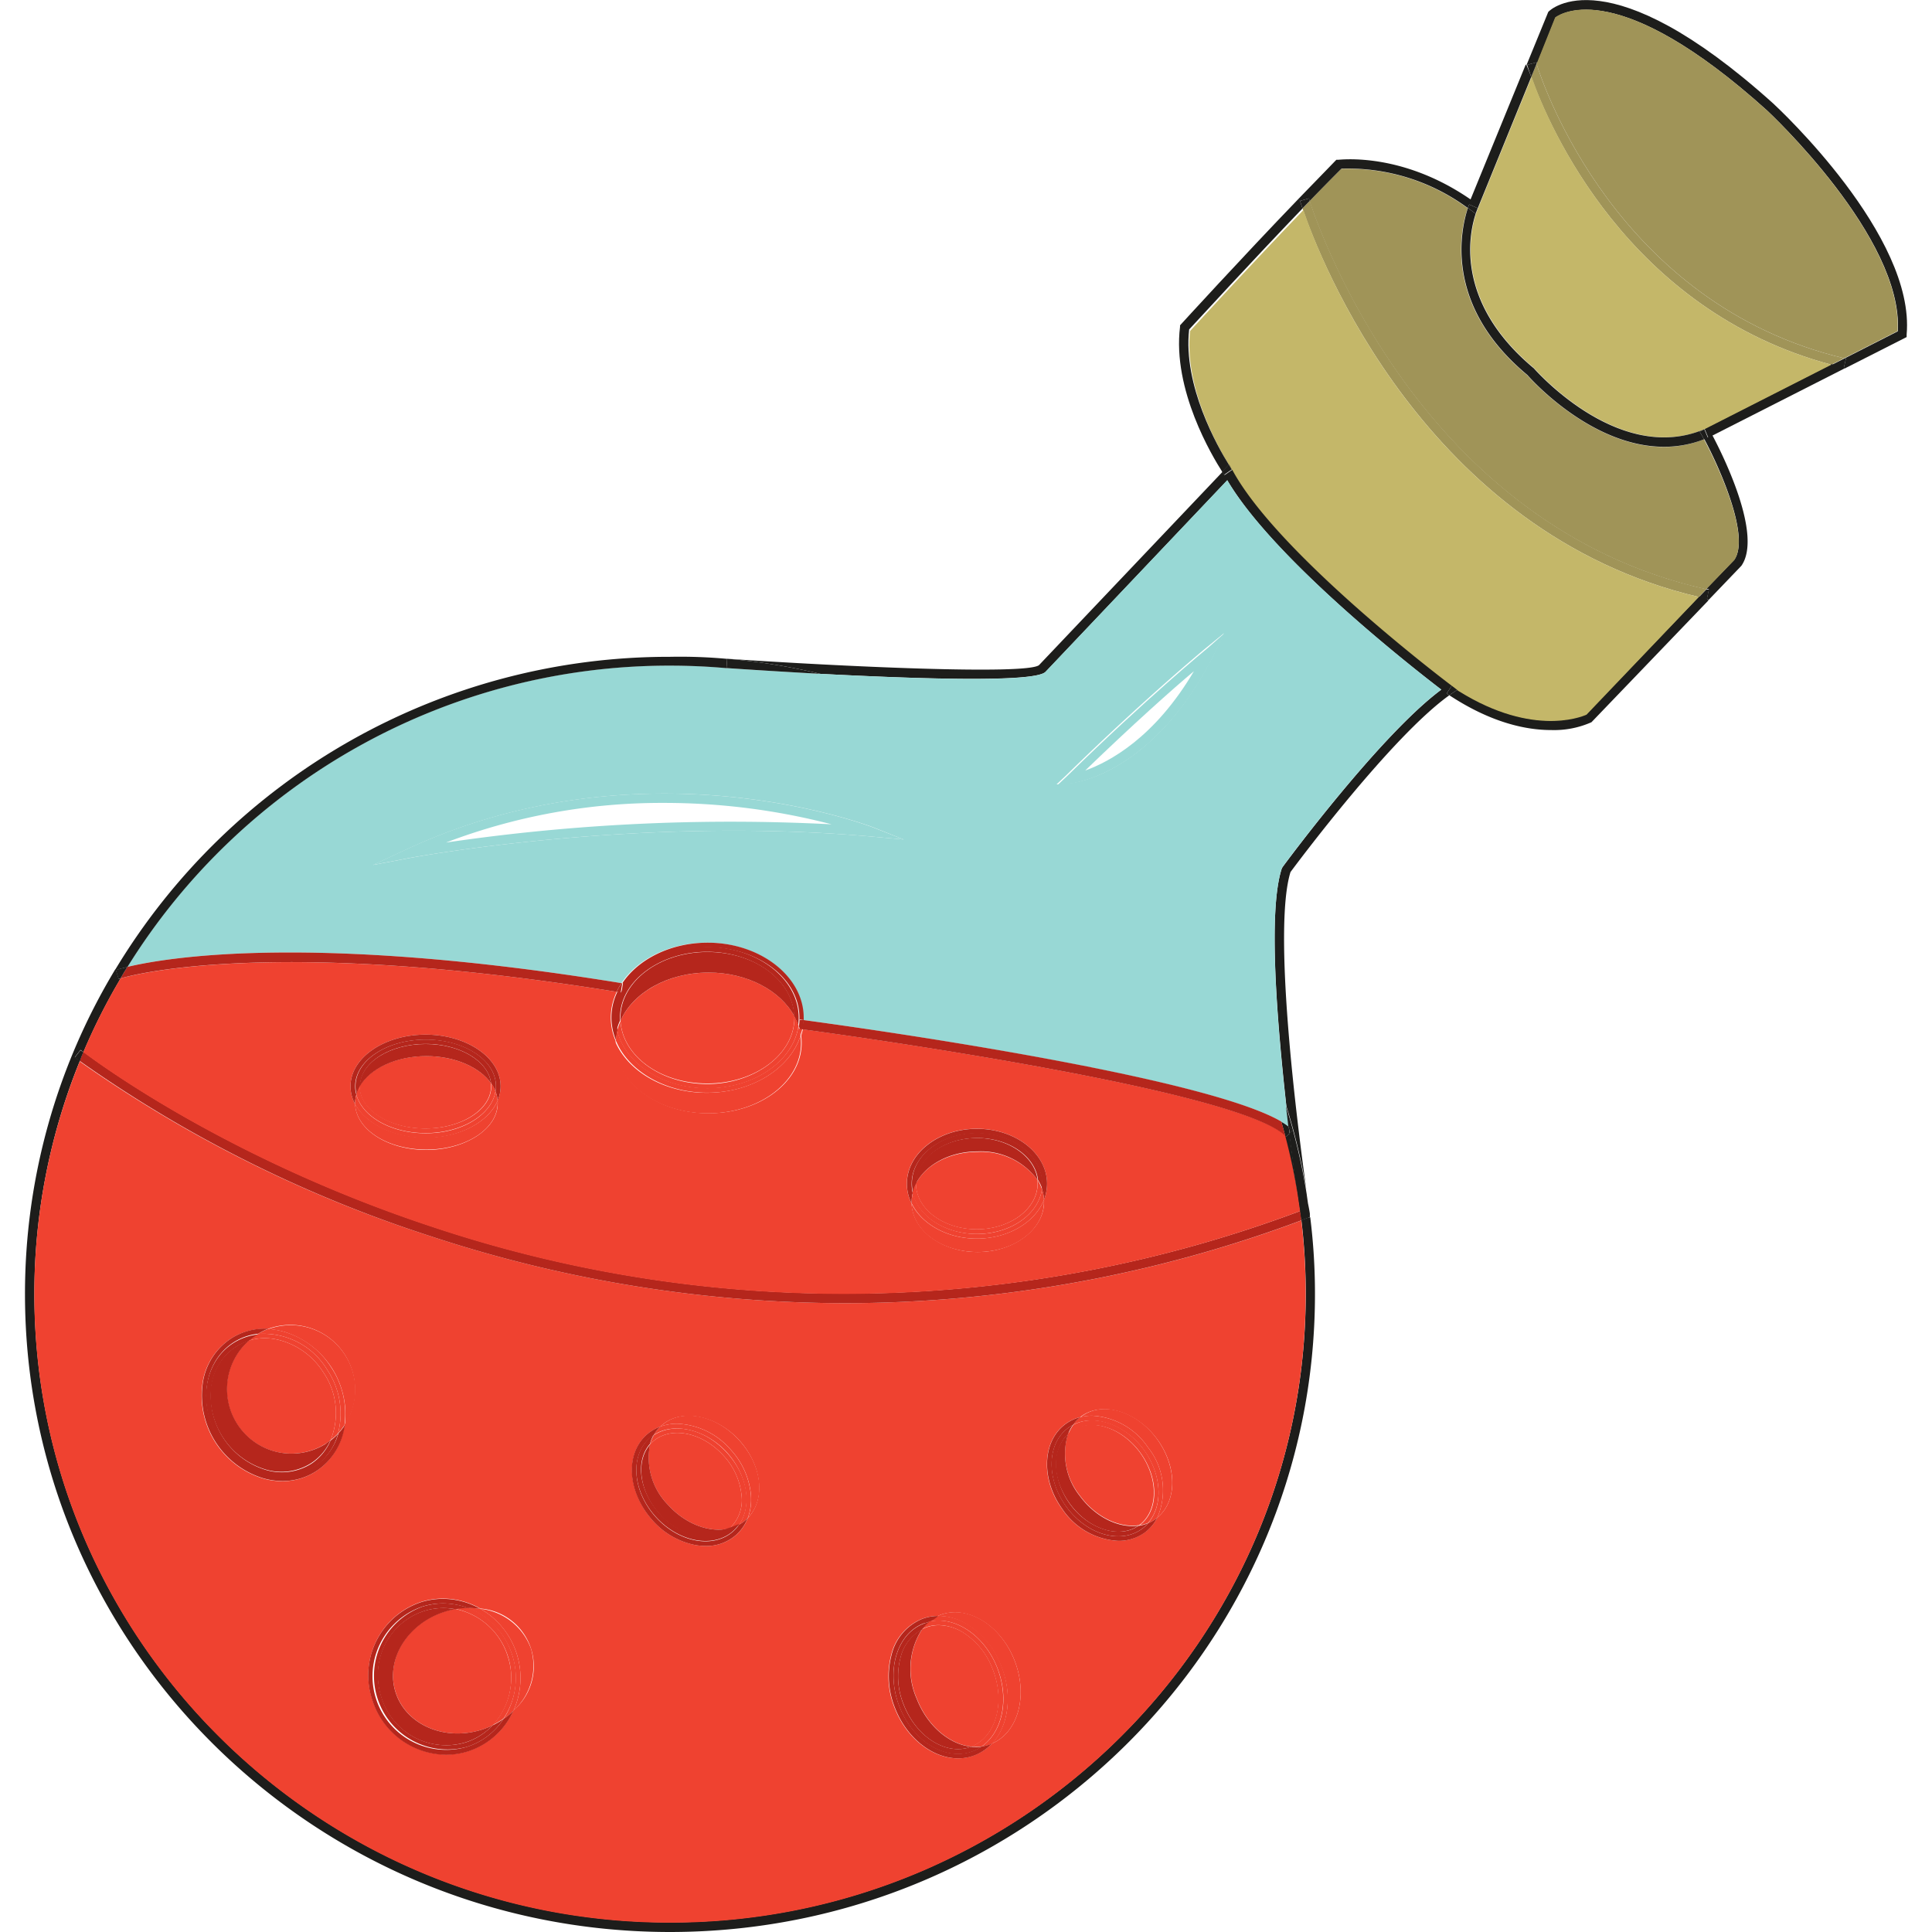 <svg id="Layer_3" height="512" viewBox="0 0 202.24 207.61" width="512" xmlns="http://www.w3.org/2000/svg" data-name="Layer 3"><g transform="translate(-167.32 -141.2)"><path d="m355.17 152.31c.63.58 15.29 14.24 14.35 24.83v.28l-6.7 3.4-.05-.1.23-1h-.17l5.74-2.92c.61-10.07-13.9-23.59-14.05-23.73-15.91-14.34-22-10.48-22.72-10l-2 5-.05-.17-1 .27h-.07l2.33-5.69c.24-.29 6.45-6.11 24.16 9.83z" fill="#1d1d1b"/><path d="m354.49 153.05c.15.14 14.66 13.66 14.05 23.73l-5.74 2.92c-24.44-5.83-32.35-29.38-33.05-31.63l2-5c.71-.5 6.83-4.36 22.74 9.98z" fill="#a09458"/><path d="m363 179.74-.23 1c-.44-.1-.88-.21-1.31-.33l1.37-.69z" fill="#1d1d1b"/><path d="m362.8 179.7-1.37.69c-21.89-5.83-30.37-25.64-32.25-30.92l.57-1.4c.7 2.25 8.61 25.8 33.05 31.63z" fill="#a09458"/><path d="m362.79 180.82-14.13 7.18c1.11 2.1 5.41 10.71 3.1 14l-3.53 3.68-.17-.16.21-1-.27-.06 3-3.11c1.73-2.48-1.57-9.88-3.24-13a3.16 3.16 0 0 0 .43-.16l-.39-.92 13.65-6.94c.43.12.87.23 1.31.33z" fill="#1d1d1b"/><path d="m361.43 180.39-13.65 6.94c-9.18 3.84-18.13-6.4-18.28-6.56-8.77-7.3-6.86-14.87-6.2-16.76.09-.25.15-.4.17-.44l5.75-14.11c1.84 5.29 10.32 25.1 32.21 30.93z" fill="#c4b769"/><path d="m347.74 188.41c1.67 3.11 5 10.51 3.24 13l-3 3.11c-30.52-6.78-41.54-38.4-42.62-41.71 1.18-1.22 2.33-2.39 3.41-3.47a21.74 21.74 0 0 1 13.58 4.24c-.65 1.88-2.87 10.23 6.39 17.93.08.09 6.73 7.72 14.7 7.72a11.73 11.73 0 0 0 4.3-.82z" fill="#a09458"/><path d="m348.27 204.57-.21 1-.87-.2.81-.84z" fill="#1d1d1b"/><path d="m348.23 205.71-12.58 13.1a9.92 9.92 0 0 1 -4.34.84c-2.65 0-6.4-.76-10.93-3.74l.27-.19.57-.39-.56-.42c8.22 5.51 13.79 3.34 14.46 3l12.07-12.6.87.2z" fill="#1d1d1b"/><path d="m347.78 187.33.39.92a3.16 3.16 0 0 1 -.43.16c-.07-.13-.13-.26-.2-.38l-.26-.45.46-.24z" fill="#1d1d1b"/><path d="m348 204.51-.81.84c-29.44-6.9-40.8-36.5-42.59-41.75l.78-.8c1.08 3.31 12.1 34.93 42.62 41.71z" fill="#a09458"/><path d="m347.74 187.34-.46.24.26.45c.07.12.13.25.2.38a11.73 11.73 0 0 1 -4.28.8c-8 0-14.62-7.63-14.7-7.72-9.26-7.7-7-16.05-6.39-17.93l.32.22.51.38.06-.14c-.66 1.89-2.57 9.46 6.2 16.76.15.16 9.1 10.4 18.28 6.56z" fill="#1d1d1b"/><path d="m347.19 205.35-12.07 12.65c-.67.3-6.24 2.47-14.46-3-.74-.55-18.76-14.21-23.59-23.16l-.28-.53c-1.17-1.87-4.95-8.47-4.27-14.54.86-.94 6.65-7.26 12.18-13 1.69 5.08 13.05 34.68 42.49 41.58z" fill="#c4b769"/><g fill="#1d1d1b"><path d="m329.75 148.07-.57 1.4c-.29-.8-.43-1.27-.44-1.3l1-.27z"/><path d="m329.18 149.47-5.75 14.11-.91-.41a4 4 0 0 0 -.15.39 21.74 21.74 0 0 0 -13.58-4.24c-1.08 1.08-2.23 2.25-3.41 3.47a2.73 2.73 0 0 1 -.08-.27l-1 .28-.18-.18c1.4-1.45 2.78-2.86 4-4.13l.12-.12h.17c.28 0 6.83-.86 14.25 4.26l5.92-14.47h.07s.24.51.53 1.31z"/><path d="m323.43 163.58s-.08.19-.17.44l-.06.14-.51-.38-.32-.22a4 4 0 0 1 .15-.39z"/><path d="m321.22 215.33-.57.39-.27.19-.29-.19.55-.83z"/><path d="m320.64 214.89-.55.83.29.19c-6.18 4.41-16.28 17.93-17.07 19-1.94 6.24.72 27.08 1.72 34.24a66.55 66.55 0 0 0 -2.16-9.07c-1-9.13-2-21-.49-25.56l.08-.14c.43-.59 10.51-14.21 17.06-19.07-3.1-2.37-18-14-23-22.5l-19.52 20.58c-1.15 1.19-14.07.75-24.21.22a68.67 68.67 0 0 0 -10-1.62c12.2.83 32.06 1.75 33.49.69l19.72-20.77.23.34.82-.57c4.83 9 22.85 22.66 23.59 23.21z"/></g><path d="m296.51 192.8c5 8.46 19.91 20.13 23 22.5-6.55 4.86-16.63 18.48-17.06 19.07l-.08.14c-1.47 4.55-.54 16.43.49 25.56.08.75.17 1.49.25 2.19a6.54 6.54 0 0 0 -.8-.54c-8.64-5-46.6-10.27-51.37-10.91a2.09 2.09 0 0 0 0-.25c0-4.44-4.65-8.06-10.35-8.06-4 0-7.46 1.77-9.18 4.35-33.17-5.4-48.78-2.78-53.1-1.75a68.5 68.5 0 0 1 58.3-32.38q3.08 0 6.07.27c2.22.15 5.92.39 10.09.62 10.14.53 23.06 1 24.21-.22zm-1.35 18.54 1-2.09-1.81 1.48c-.07.05-6.75 5.56-15.18 13.82l-1 .94h-.05.1l1.31-.13c.47.01 9.12-.96 15.63-14.02zm-36.83 19.76 3.42.31-3.19-1.27c-.24-.1-24.65-9.55-50.18 2.31l-3.66 1.7 4-.76c.2-.04 24.28-4.55 49.61-2.29z" fill="#98d8d5"/><path d="m305.43 272a66.25 66.25 0 0 1 .51 8.26c0 37.8-31.09 68.55-69.31 68.55s-69.31-30.75-69.31-68.55a67.46 67.46 0 0 1 9.68-34.86h.08l.32 1 .2-.06a65.2 65.2 0 0 0 -4 7.92l-.31-.24-.62.79.54.41a66.34 66.34 0 0 0 -4.88 25c0 37.25 30.65 67.55 68.31 67.55s68.31-30.3 68.31-67.55a66.67 66.67 0 0 0 -.47-7.91l.6-.22z" fill="#1d1d1b"/><path d="m305.39 271.59.06.4c-.03-.13-.04-.26-.06-.4z" fill="#1d1d1b"/><path d="m305.39 271.59v.41l-.36.13-.6.22c0-.34-.08-.67-.13-1s-.14-.94-.25-1.69c-.22-1.57-.54-3.91-.88-6.67l.35-.34a2.8 2.8 0 0 0 -.44-.38c-.08-.7-.17-1.44-.25-2.19a66.55 66.55 0 0 1 2.16 9.07l.06.37c.05.38.1.71.14 1 .14.65.19 1.04.2 1.07z" fill="#1d1d1b"/><path d="m305.38 162.79s0 0 0 0l-.78.8c-.17-.49-.25-.77-.26-.8l1-.28a2.73 2.73 0 0 0 .04.28z" fill="#1d1d1b"/><path d="m304.47 272.35a66.67 66.67 0 0 1 .47 7.91c0 37.25-30.64 67.55-68.31 67.55s-68.31-30.3-68.31-67.55a66.34 66.34 0 0 1 4.88-25 139.45 139.45 0 0 0 37.58 18.74 142.88 142.88 0 0 0 44.66 7.24 140.36 140.36 0 0 0 49.03-8.89zm-15.47 31.93c2.13-1.74 2.16-5.44 0-8.4s-5.86-4.16-8.17-2.49l-.11.09a4.46 4.46 0 0 0 -1.58.73c-2.53 1.83-2.69 6-.35 9.17a7.71 7.71 0 0 0 6 3.4 4.75 4.75 0 0 0 2.81-.87 4.51 4.51 0 0 0 1.4-1.63zm-17.77 24.28c2.81-1.19 3.9-5.15 2.43-8.92s-5.05-6-8-4.9l-.24.11a4.86 4.86 0 0 0 -1.76.33 5.58 5.58 0 0 0 -3.24 3.78 9.08 9.08 0 0 0 .35 5.77c1.28 3.29 4.08 5.42 6.79 5.42a4.8 4.8 0 0 0 1.78-.33 5 5 0 0 0 1.89-1.26zm-26.23-24.24c1.91-2 1.53-5.62-.9-8.32s-6.28-3.52-8.39-1.61l-.11.11a4.54 4.54 0 0 0 -1.49.89c-2.32 2.09-2 6.19.62 9.15a8.27 8.27 0 0 0 4.58 2.68 6.69 6.69 0 0 0 1.16.11 4.82 4.82 0 0 0 3.3-1.21 4.75 4.75 0 0 0 1.23-1.8zm-25.19 20.68a6.23 6.23 0 0 0 -3.56-10.95 8.16 8.16 0 0 0 -4-1.07 7.94 7.94 0 0 0 -2.43.38 8.29 8.29 0 0 0 -5.17 10.5 8.4 8.4 0 0 0 7.91 5.88 7.85 7.85 0 0 0 2.43-.38 8 8 0 0 0 4.82-4.36zm-18.16-30.69a6.94 6.94 0 0 0 -8.21-10.31 6.7 6.7 0 0 0 -4 1.05 6.91 6.91 0 0 0 -3.07 5 9.32 9.32 0 0 0 6.45 10 7.66 7.66 0 0 0 2.14.32 6.62 6.62 0 0 0 3.64-1.07 6.94 6.94 0 0 0 3.05-4.96z" fill="#ef4230"/><path d="m304.34 271.34c.05.34.09.67.13 1a140.36 140.36 0 0 1 -49 8.9 142.88 142.88 0 0 1 -44.69-7.24 139.45 139.45 0 0 1 -37.58-18.79q.18-.48.39-1c2.21 1.67 16.11 11.74 37.54 18.81a139.55 139.55 0 0 0 93.21-1.68z" fill="#b5261c"/><path d="m304.34 162.8s.09.31.26.8c-5.53 5.76-11.32 12.08-12.18 13-.68 6.07 3.1 12.67 4.27 14.54l-.72.75c-1.05-1.64-5.37-8.8-4.53-15.57v-.16l.11-.12c.08-.09 6.53-7.15 12.59-13.44z" fill="#1d1d1b"/><path d="m304.09 269.65c.11.75.2 1.33.25 1.69a139.55 139.55 0 0 1 -93.21 1.73c-21.43-7.07-35.33-17.14-37.54-18.81a65.2 65.2 0 0 1 4-7.92c1.88-.54 17.21-4.39 53.32 1.44a6.3 6.3 0 0 0 -.13 5.25 1.93 1.93 0 0 0 0 .24c0 4.18 4.47 7.56 10 7.56s10-3.38 10-7.56a6.66 6.66 0 0 0 -.05-.78c.07-.22.13-.45.18-.68 4.84.65 46.68 6.46 51.91 11.45a64.06 64.06 0 0 1 1.27 6.39zm-27.27.48a4.83 4.83 0 0 0 .33-1.73c0-3.26-3.38-5.91-7.54-5.91s-7.53 2.65-7.53 5.91a4.7 4.7 0 0 0 .51 2.12c.12 2.9 3.26 5.22 7.11 5.22s7.13-2.42 7.13-5.4a1.48 1.48 0 0 0 -.01-.21zm-58.71-10.66a3.9 3.9 0 0 0 .32-1.54c0-3.06-3.62-5.55-8.07-5.55s-8.06 2.49-8.06 5.55a4.08 4.08 0 0 0 .5 1.93c.11 2.73 3.5 4.91 7.66 4.91s7.66-2.25 7.66-5a2.26 2.26 0 0 0 -.01-.3z" fill="#ef4230"/><path d="m303.56 262.64-.35.34c0-.24-.06-.47-.09-.72a2.8 2.8 0 0 1 .44.38z" fill="#1d1d1b"/><path d="m303.21 263c.34 2.76.66 5.1.88 6.67a64.06 64.06 0 0 0 -1.34-6.39l.09.08z" fill="#1d1d1b"/><path d="m303.21 263-.37.36-.09-.08c-.14-.51-.28-1-.43-1.54a6.54 6.54 0 0 1 .8.54c.03.23.06.46.09.72z" fill="#1d1d1b"/><path d="m302.32 261.72c.15.51.29 1 .43 1.54-5.23-5-47.07-10.8-51.91-11.45a6.65 6.65 0 0 0 .11-1c4.77.64 42.73 5.87 51.37 10.91z" fill="#b5261c"/><path d="m297 191.65-.82.57-.23-.34.72-.75z" fill="#1d1d1b"/><path d="m296.72 191.12.28.53-.31-.49z" fill="#1d1d1b"/><path d="m296.21 209.25-1 2.09c-6.51 13.06-15.18 14-15.54 14.06l-1.31.13h-.05l1-.94c8.43-8.26 15.11-13.77 15.18-13.82zm-3.19 4c-2.39 2-6.7 5.85-11.77 10.75 2.55-.92 7.48-3.49 11.75-10.79z" fill="#98d8d5"/><path d="m289 295.88c2.15 3 2.12 6.66 0 8.4a7.38 7.38 0 0 0 -1-7.54 7.72 7.72 0 0 0 -6-3.41 5.05 5.05 0 0 0 -1.23.15l.11-.09c2.27-1.67 5.93-.56 8.12 2.49z" fill="#ef4230"/><path d="m288 296.74a7.38 7.38 0 0 1 1 7.54l-.17.14a4 4 0 0 1 -.83.46c1.63-1.86 1.5-5.17-.43-7.85s-5.32-3.93-7.63-2.72a3.65 3.65 0 0 1 .79-.83 5.05 5.05 0 0 1 1.23-.15 7.72 7.72 0 0 1 6.04 3.41z" fill="#ef4230"/><path d="m288.83 304.42.17-.14a4.51 4.51 0 0 1 -1.38 1.63 4.75 4.75 0 0 1 -2.81.87 7.71 7.71 0 0 1 -6-3.4c-2.34-3.22-2.18-7.34.35-9.17a4.46 4.46 0 0 1 1.58-.73 3.65 3.65 0 0 0 -.79.83 3.76 3.76 0 0 0 -.5.31c-2.31 1.67-2.41 5.46-.24 8.47s5.82 4.09 8.13 2.41a3.6 3.6 0 0 0 .67-.62 4 4 0 0 0 .82-.46z" fill="#b5261c"/><path d="m287.57 297c1.93 2.68 2.06 6 .43 7.85a4.08 4.08 0 0 1 -1 .27h.07c2.08-1.51 2.14-5 .13-7.78s-5.34-3.81-7.42-2.3a2.16 2.16 0 0 0 -.33.27 3.72 3.72 0 0 1 .53-1c2.27-1.21 5.56-.08 7.59 2.69z" fill="#ef4230"/><path d="m288 304.88a3.6 3.6 0 0 1 -.67.62c-2.31 1.68-5.95.59-8.13-2.41s-2.07-6.8.24-8.47a3.76 3.76 0 0 1 .5-.31 3.72 3.72 0 0 0 -.53 1c-1.76 1.62-1.7 4.88.2 7.51s5.27 3.79 7.35 2.35a4.08 4.08 0 0 0 1.04-.29z" fill="#b5261c"/><path d="m287.16 297.32c2 2.78 1.95 6.27-.13 7.78h-.07c-2.13.29-4.63-.92-6.31-3.22a7.23 7.23 0 0 1 -1.24-6.64 2.16 2.16 0 0 1 .33-.27c2.08-1.46 5.41-.42 7.42 2.35z" fill="#ef4230"/><path d="m280.65 301.93c1.68 2.3 4.18 3.51 6.31 3.22-2.08 1.44-5.36.39-7.35-2.35s-2-5.89-.2-7.51a7.23 7.23 0 0 0 1.24 6.64z" fill="#b5261c"/><path d="m278.31 225.53h-.1.05z" fill="#1d1d1b"/><path d="m277.15 268.4a4.83 4.83 0 0 1 -.33 1.73 3.6 3.6 0 0 0 -.22-1.13 3 3 0 0 0 0-.6c0-3-3.15-5.41-7-5.41s-7 2.42-7 5.41a4.07 4.07 0 0 0 .12 1 3.75 3.75 0 0 0 -.12.95 1.09 1.09 0 0 0 0 .18 4.7 4.7 0 0 1 -.51-2.12c0-3.26 3.38-5.91 7.53-5.91s7.53 2.64 7.53 5.9z" fill="#b5261c"/><path d="m276.82 270.13a1.48 1.48 0 0 1 0 .21c0 3-3.19 5.4-7.13 5.4s-7-2.32-7.11-5.22c1.09 2.21 3.83 3.78 7 3.78 3.42 0 6.29-1.76 7.24-4.17z" fill="#ef4230"/><path d="m276.6 269a3.6 3.6 0 0 1 .22 1.13c-.95 2.41-3.82 4.17-7.21 4.17-3.19 0-5.93-1.57-7-3.78a1.09 1.09 0 0 1 0-.18 3.75 3.75 0 0 1 .12-.95c.6 2.51 3.47 4.41 6.91 4.41 3.59 0 6.58-2.1 6.96-4.8z" fill="#ef4230"/><path d="m276.65 268.4a3 3 0 0 1 0 .6 4.15 4.15 0 0 0 -.47-1c-.28-2.52-3.1-4.51-6.52-4.51-3.58 0-6.49 2.17-6.53 4.86a3.94 3.94 0 0 0 -.38 1 4.07 4.07 0 0 1 -.12-1c0-3 3.15-5.41 7-5.41s7.02 2.47 7.02 5.46z" fill="#b5261c"/><path d="m276.13 268a4.15 4.15 0 0 1 .47 1c-.38 2.7-3.37 4.8-7 4.8-3.44 0-6.31-1.9-6.91-4.41a3.94 3.94 0 0 1 .38-1c0 2.7 2.93 4.9 6.53 4.9s6.54-2.2 6.54-4.9c.01-.13 0-.26-.01-.39z" fill="#ef4230"/><path d="m276.13 268v.4c0 2.7-2.94 4.9-6.54 4.9s-6.53-2.2-6.53-4.9c1-2 3.61-3.42 6.62-3.42a7.56 7.56 0 0 1 6.45 3.02z" fill="#ef4230"/><path d="m276.13 268a7.56 7.56 0 0 0 -6.43-3.07c-3 0-5.58 1.42-6.62 3.42 0-2.69 2.95-4.86 6.53-4.86 3.39 0 6.24 1.99 6.52 4.51z" fill="#b5261c"/><path d="m273.66 319.64c1.47 3.77.38 7.73-2.43 8.92 1.75-1.89 2.25-5.15 1-8.28a9 9 0 0 0 -3.63-4.49 6 6 0 0 0 -3.18-.94l.24-.11c2.95-1.13 6.51 1.07 8 4.9z" fill="#ef4230"/><path d="m272.27 320.28c1.21 3.13.71 6.39-1 8.28l-.14.06a4.2 4.2 0 0 1 -1 .25c2.22-1.54 3-5.05 1.69-8.41-1.37-3.52-4.55-5.64-7.33-5a4.17 4.17 0 0 1 1-.62 6 6 0 0 1 3.18.94 9 9 0 0 1 3.6 4.5z" fill="#ef4230"/><path d="m271.81 320.46c1.29 3.36.53 6.87-1.69 8.41a4.67 4.67 0 0 1 -1.12 0c2.64-1 3.69-4.73 2.32-8.25a8 8 0 0 0 -3.21-4 5.13 5.13 0 0 0 -2.62-.79 4 4 0 0 0 -1.45.27 2.26 2.26 0 0 0 -.35.17 4 4 0 0 1 .77-.82c2.8-.63 5.98 1.49 7.35 5.01z" fill="#ef4230"/><path d="m271.34 320.64c1.37 3.52.32 7.22-2.32 8.25-2.36-.25-4.73-2.23-5.87-5.18a7.87 7.87 0 0 1 .58-7.43 2.26 2.26 0 0 1 .35-.17 4 4 0 0 1 1.45-.27 5.13 5.13 0 0 1 2.62.79 8 8 0 0 1 3.19 4.01z" fill="#ef4230"/><path d="m271.09 328.62.14-.06a5 5 0 0 1 -1.85 1.26 4.8 4.8 0 0 1 -1.78.33c-2.71 0-5.51-2.13-6.79-5.42a9.08 9.08 0 0 1 -.35-5.77 5.58 5.58 0 0 1 3.24-3.78 4.86 4.86 0 0 1 1.76-.33 3.29 3.29 0 0 1 -1.58.8c-2.9 1.13-4.07 5.11-2.6 8.9s5 5.93 7.92 4.81a4.26 4.26 0 0 0 .92-.49 4.2 4.2 0 0 0 .97-.25z" fill="#b5261c"/><path d="m269 328.9a4.67 4.67 0 0 0 1.12 0 4.26 4.26 0 0 1 -.92.49c-2.91 1.12-6.46-1-7.92-4.81s-.3-7.77 2.6-8.9a4.14 4.14 0 0 1 .6-.18 4 4 0 0 0 -.77.82 4.64 4.64 0 0 0 -2.29 2.95 8 8 0 0 0 .32 5.12c1.37 3.49 4.61 5.51 7.26 4.51z" fill="#b5261c"/><path d="m269 328.9c-2.65 1-5.89-1-7.26-4.54a8 8 0 0 1 -.32-5.12 4.64 4.64 0 0 1 2.29-2.95 7.87 7.87 0 0 0 -.58 7.43c1.14 2.95 3.51 4.93 5.87 5.18z" fill="#b5261c"/><path d="m261.75 231.41-3.42-.31c-25.34-2.26-49.41 2.25-49.65 2.29l-4 .76 3.66-1.7c25.53-11.86 49.94-2.41 50.18-2.31zm-7.75-1.63a71.36 71.36 0 0 0 -18-2.3 65 65 0 0 0 -23.44 4.26 210.08 210.08 0 0 1 41.44-1.96z" fill="#98d8d5"/><path d="m251 250.56a2.09 2.09 0 0 1 0 .25l-.43-.05-.09.72v-.09a5.69 5.69 0 0 0 .06-.83c0-4.18-4.41-7.56-9.85-7.56s-9.85 3.38-9.85 7.56a6.19 6.19 0 0 0 .16 1.37 5 5 0 0 0 -.15 1.1 6.3 6.3 0 0 1 .13-5.25l.44.07.16-1h-.07c1.72-2.58 5.19-4.35 9.18-4.35 5.62 0 10.31 3.62 10.31 8.06z" fill="#b5261c"/><path d="m251 250.81a6.65 6.65 0 0 1 -.11 1h-.33c0-.09 0-.18-.08-.27l.09-.72z" fill="#b5261c"/><path d="m250.84 251.81c-.05.23-.11.46-.18.68q-.06-.37-.15-.72z" fill="#ef4230"/><path d="m250.66 252.5a6.66 6.66 0 0 1 .05.78c0 4.18-4.47 7.56-10 7.56s-10-3.38-10-7.56a1.93 1.93 0 0 1 0-.24c1.34 3.24 5.24 5.59 9.84 5.59 4.91 0 8.98-2.63 10.11-6.13z" fill="#ef4230"/><path d="m250.66 252.49c-1.13 3.52-5.2 6.13-10 6.13-4.6 0-8.5-2.35-9.84-5.59a5 5 0 0 1 .15-1.1c.84 3.53 4.86 6.2 9.69 6.2 5.07 0 9.25-2.95 9.79-6.74v.09.26h.12q.03.38.09.75z" fill="#ef4230"/><path d="m250.43 251.49c0 .09 0 .18.08.27h-.12z" fill="#ef4230"/><path d="m250.46 250.56a5.69 5.69 0 0 1 -.06.83 5.65 5.65 0 0 0 -.44-1s0 0 0 0c-.11-3.82-4.27-6.91-9.35-6.91s-9.35 3.17-9.35 7.06v.34a5.21 5.21 0 0 0 -.35 1 6.19 6.19 0 0 1 -.16-1.37c0-4.18 4.41-7.56 9.85-7.56s9.86 3.43 9.86 7.61z" fill="#b5261c"/><path d="m250 250.42a5.65 5.65 0 0 1 .44 1c-.54 3.79-4.72 6.74-9.79 6.74-4.83 0-8.85-2.67-9.69-6.2a5.21 5.21 0 0 1 .35-1c.24 3.74 4.33 6.73 9.34 6.73s9.35-3.17 9.35-7.07z" fill="#ef4230"/><path d="m250 250.42v.14c0 3.9-4.2 7.07-9.35 7.07s-9.1-3-9.34-6.73c1.31-3 5.06-5.19 9.47-5.19 4.16 0 7.73 1.94 9.22 4.7z" fill="#ef4230"/><path d="m250 250.41c-1.49-2.76-5.06-4.7-9.22-4.7-4.41 0-8.16 2.17-9.47 5.19 0-.11 0-.22 0-.34 0-3.89 4.19-7.06 9.35-7.06s9.19 3.09 9.34 6.91z" fill="#b5261c"/><path d="m252.79 213.61c-4.17-.23-7.87-.47-10.09-.62l.07-1a68.67 68.67 0 0 1 10.02 1.62z" fill="#1d1d1b"/><path d="m245 304.32a5.74 5.74 0 0 0 .33-2.52 8.29 8.29 0 0 0 -2.18-4.83 8 8 0 0 0 -5.74-2.78 5.22 5.22 0 0 0 -1.81.31l.11-.11c2.11-1.91 5.87-1.19 8.39 1.61s2.8 6.36.9 8.32z" fill="#ef4230"/><path d="m245.32 301.8a5.74 5.74 0 0 1 -.33 2.52l-.19.19a3.52 3.52 0 0 1 -.75.53c1.4-2 .92-5.29-1.28-7.74s-5.71-3.35-7.88-1.9a4 4 0 0 1 .7-.9 5.22 5.22 0 0 1 1.81-.31 8 8 0 0 1 5.74 2.78 8.29 8.29 0 0 1 2.18 4.83z" fill="#ef4230"/><path d="m244.8 304.51.19-.19a4.75 4.75 0 0 1 -1.23 1.8 4.82 4.82 0 0 1 -3.3 1.21 6.69 6.69 0 0 1 -1.16-.11 8.27 8.27 0 0 1 -4.58-2.68c-2.66-3-2.94-7.06-.62-9.15a4.54 4.54 0 0 1 1.49-.89 4 4 0 0 0 -.7.9 5.19 5.19 0 0 0 -.46.36c-2.12 1.91-1.82 5.69.66 8.45s6.22 3.45 8.34 1.54a3.81 3.81 0 0 0 .62-.71 3.52 3.52 0 0 0 .75-.53z" fill="#b5261c"/><path d="m243.09 305.38a4.11 4.11 0 0 0 1.23-3.5 7.3 7.3 0 0 0 -1.92-4.24c-2.3-2.56-5.72-3.23-7.63-1.51a2.72 2.72 0 0 0 -.29.3 4 4 0 0 1 .41-1c2.17-1.45 5.57-.67 7.88 1.9s2.68 5.71 1.28 7.74a4.16 4.16 0 0 1 -1 .4z" fill="#ef4230"/><path d="m244.32 301.88a4.11 4.11 0 0 1 -1.23 3.5l-.07.06c-2.08.51-4.7-.42-6.61-2.54a7.21 7.21 0 0 1 -1.93-6.47 2.72 2.72 0 0 1 .29-.3c1.91-1.72 5.33-1.05 7.63 1.51a7.3 7.3 0 0 1 1.92 4.24z" fill="#ef4230"/><path d="m244.05 305a3.81 3.81 0 0 1 -.62.71c-2.12 1.91-5.86 1.22-8.34-1.54s-2.78-6.54-.66-8.45a5.19 5.19 0 0 1 .46-.36 4 4 0 0 0 -.41 1c-1.58 1.8-1.18 5 1 7.44a7.29 7.29 0 0 0 4 2.37 16 16 0 0 0 4.56-1.2z" fill="#b5261c"/><path d="m242.77 212-.07 1q-3-.27-6.07-.27a68.5 68.5 0 0 0 -58.3 32.38c-.77.19-1.18.32-1.27.35h-.08a69.46 69.46 0 0 1 59.65-33.68q3.11-.06 6.14.22z" fill="#1d1d1b"/><path d="m236.41 302.9c1.91 2.12 4.53 3.05 6.61 2.54a4.17 4.17 0 0 1 -3.53.8 7.29 7.29 0 0 1 -4-2.37c-2.16-2.4-2.56-5.64-1-7.44a7.21 7.21 0 0 0 1.92 6.47z" fill="#b5261c"/><path d="m231.5 246.86-.16 1-.44-.07a5.41 5.41 0 0 1 .53-.93z" fill="#b5261c"/><path d="m231.43 246.85a5.41 5.41 0 0 0 -.53.93c-36.11-5.83-51.44-2-53.32-1.44.24-.42.49-.83.75-1.24 4.32-1.03 19.93-3.65 53.1 1.75z" fill="#b5261c"/><path d="m221.7 318.38a6.53 6.53 0 0 1 -1.89 6.65 8.56 8.56 0 0 0 -3.56-10.95 6.56 6.56 0 0 1 5.45 4.3z" fill="#ef4230"/><path d="m220.15 318.88a8.54 8.54 0 0 1 -.34 6.15 6.88 6.88 0 0 1 -1.06.88 8.06 8.06 0 0 0 -3.83-11.91 8.41 8.41 0 0 1 1.33.08 8.47 8.47 0 0 1 3.9 4.8z" fill="#ef4230"/><path d="m219.67 319a7.89 7.89 0 0 1 -.92 6.87 8 8 0 0 1 -1.17.69 7.53 7.53 0 0 0 -4-12.47 7 7 0 0 1 1.36-.13 8 8 0 0 1 4.73 5.04z" fill="#ef4230"/><path d="m219.2 319.19a7.48 7.48 0 0 1 -1.62 7.41 10.06 10.06 0 0 1 -1.12.45c-4 1.3-8.18-.48-9.31-4s1.22-7.37 5.23-8.66a7.25 7.25 0 0 1 1.18-.29 7.43 7.43 0 0 1 5.64 5.09z" fill="#ef4230"/><path d="m218.75 325.91a6.88 6.88 0 0 0 1.06-.88 8 8 0 0 1 -4.83 4.36 7.85 7.85 0 0 1 -2.43.38 8.4 8.4 0 0 1 -7.91-5.88 8.29 8.29 0 0 1 5.17-10.5 7.94 7.94 0 0 1 2.43-.38 8.16 8.16 0 0 1 4 1.07 8.41 8.41 0 0 0 -1.33-.08 7.42 7.42 0 0 0 -4.95-.14 7.91 7.91 0 0 0 4.86 15.05 7.37 7.37 0 0 0 3.93-3z" fill="#b5261c"/><path d="m218.43 257.93a3.9 3.9 0 0 1 -.32 1.54 3.4 3.4 0 0 0 -.23-1 2.5 2.5 0 0 0 .05-.55c0-2.78-3.39-5-7.57-5s-7.56 2.26-7.56 5a3.08 3.08 0 0 0 .13.91 3 3 0 0 0 -.13.9v.13a4.08 4.08 0 0 1 -.5-1.93c0-3.06 3.62-5.55 8.06-5.55s8.07 2.49 8.07 5.55z" fill="#b5261c"/><path d="m218.11 259.47a2.26 2.26 0 0 1 0 .26c0 2.79-3.43 5-7.66 5s-7.55-2.18-7.66-4.91c1.15 2.1 4.11 3.61 7.56 3.61 3.65.04 6.79-1.66 7.76-3.96z" fill="#ef4230"/><path d="m217.88 258.48a3.4 3.4 0 0 1 .23 1c-1 2.3-4.08 4-7.75 4-3.45 0-6.41-1.51-7.56-3.61v-.13a3 3 0 0 1 .13-.9c.63 2.35 3.72 4.14 7.43 4.14 3.9.02 7.11-1.98 7.52-4.5z" fill="#ef4230"/><path d="m217.93 257.92a2.5 2.5 0 0 1 -.05.55 3.84 3.84 0 0 0 -.48-.86c-.25-2.36-3.31-4.23-7-4.23-3.89 0-7.06 2-7.06 4.55a3.29 3.29 0 0 0 -.37.89 3.08 3.08 0 0 1 -.13-.91c0-2.78 3.39-5 7.56-5s7.53 2.23 7.53 5.01z" fill="#b5261c"/><path d="m217.88 258.47c-.41 2.52-3.62 4.49-7.52 4.49-3.71 0-6.8-1.79-7.43-4.14a3.29 3.29 0 0 1 .37-.89c0 2.5 3.18 4.53 7.06 4.53s7.07-2 7.07-4.54a1.66 1.66 0 0 0 0-.32 3.84 3.84 0 0 1 .45.87z" fill="#ef4230"/><path d="m217.58 326.6a8 8 0 0 0 1.17-.69 7.37 7.37 0 0 1 -3.92 3 7.91 7.91 0 0 1 -4.83-15.05 7.42 7.42 0 0 1 4.95.14 7 7 0 0 0 -1.36.13 6.42 6.42 0 0 0 -1.32-.13 6.81 6.81 0 0 0 -2.12.34 7.18 7.18 0 0 0 -4.89 6.89 7.68 7.68 0 0 0 .37 2.35 7.28 7.28 0 0 0 9.07 4.85 7 7 0 0 0 2.88-1.83z" fill="#b5261c"/><path d="m217.4 257.61a1.66 1.66 0 0 1 0 .32c0 2.5-3.17 4.54-7.07 4.54s-7.05-2-7.06-4.53c1.1-1.9 3.89-3.25 7.16-3.25 3.11 0 5.76 1.2 6.97 2.92z" fill="#ef4230"/><path d="m216.46 327.05a10.06 10.06 0 0 0 1.12-.45 7 7 0 0 1 -2.91 1.83 7.28 7.28 0 0 1 -9.07-4.85 7.68 7.68 0 0 1 -.37-2.35 7.18 7.18 0 0 1 4.89-6.89 6.81 6.81 0 0 1 2.12-.34 6.42 6.42 0 0 1 1.32.13 7.25 7.25 0 0 0 -1.18.29c-4 1.29-6.36 5.17-5.23 8.66s5.3 5.27 9.31 3.97z" fill="#b5261c"/><path d="m217.4 257.61c-1.21-1.72-3.86-2.92-6.94-2.92-3.27 0-6.06 1.35-7.16 3.25 0-2.51 3.17-4.55 7.06-4.55 3.73-.01 6.79 1.86 7.04 4.22z" fill="#b5261c"/><path d="m201.69 286.76a6.91 6.91 0 0 1 0 7.58 9.31 9.31 0 0 0 -6.44-10 7.83 7.83 0 0 0 -1.77-.31 6.92 6.92 0 0 1 8.21 2.73z" fill="#ef4230"/><path d="m200.24 288.16a9 9 0 0 1 1.41 6.18 6.61 6.61 0 0 1 -.69.89 8.42 8.42 0 0 0 -1.14-6.8 8 8 0 0 0 -7.47-3.88 6.9 6.9 0 0 1 1.09-.54 7.83 7.83 0 0 1 1.77.31 9 9 0 0 1 5.03 3.84z" fill="#ef4230"/><path d="m199.82 288.43a8.42 8.42 0 0 1 1.14 6.8 6.05 6.05 0 0 1 -.8.72 7.72 7.72 0 0 0 -.76-7.25 8 8 0 0 0 -4.47-3.42 6.3 6.3 0 0 0 -1.85-.28 5.76 5.76 0 0 0 -1.71.26 7.25 7.25 0 0 1 .76-.58l.22-.13a8 8 0 0 1 7.47 3.88z" fill="#ef4230"/><path d="m201 295.23a6.61 6.61 0 0 0 .69-.89 6.94 6.94 0 0 1 -3.06 4.94 6.62 6.62 0 0 1 -3.64 1.07 7.66 7.66 0 0 1 -2.14-.32 9.32 9.32 0 0 1 -6.45-10 6.91 6.91 0 0 1 3.07-5 6.7 6.7 0 0 1 4-1.05 6.9 6.9 0 0 0 -1.09.54 6.16 6.16 0 0 0 -2.65.93c-3.21 2.07-3.88 6.74-1.5 10.44s6.91 5 10.12 2.94a6.33 6.33 0 0 0 2.65-3.6z" fill="#b5261c"/><path d="m200.16 296a6.05 6.05 0 0 0 .8-.72 6.33 6.33 0 0 1 -2.64 3.63c-3.21 2.07-7.74.75-10.12-2.94s-1.71-8.37 1.5-10.44a6.16 6.16 0 0 1 2.65-.93l-.22.13a7.25 7.25 0 0 0 -.76.58 5.36 5.36 0 0 0 -1.4.64 6 6 0 0 0 -2.62 4.26 8.32 8.32 0 0 0 5.74 8.91 5.94 5.94 0 0 0 5-.63 5.67 5.67 0 0 0 2.07-2.49z" fill="#b5261c"/><path d="m199.4 288.7a7.72 7.72 0 0 1 .76 7.25 6.28 6.28 0 0 1 -.52.38 6.93 6.93 0 0 1 -8.27-11.07 5.76 5.76 0 0 1 1.71-.26 6.3 6.3 0 0 1 1.85.28 8 8 0 0 1 4.47 3.42z" fill="#ef4230"/><path d="m199.64 296.33a6.28 6.28 0 0 0 .52-.38 5.67 5.67 0 0 1 -2.11 2.49 5.94 5.94 0 0 1 -5 .63 8.32 8.32 0 0 1 -5.74-8.91 6 6 0 0 1 2.69-4.26 5.36 5.36 0 0 1 1.4-.64 6.93 6.93 0 0 0 8.27 11.07z" fill="#b5261c"/><path d="m178.33 245.1c-.26.41-.51.82-.75 1.24l-.2.06-.32-1c.09.02.5-.11 1.27-.3z" fill="#1d1d1b"/><path d="m173.59 254.26q-.21.48-.39 1l-.54-.41.62-.79z" fill="#1d1d1b"/></g></svg>